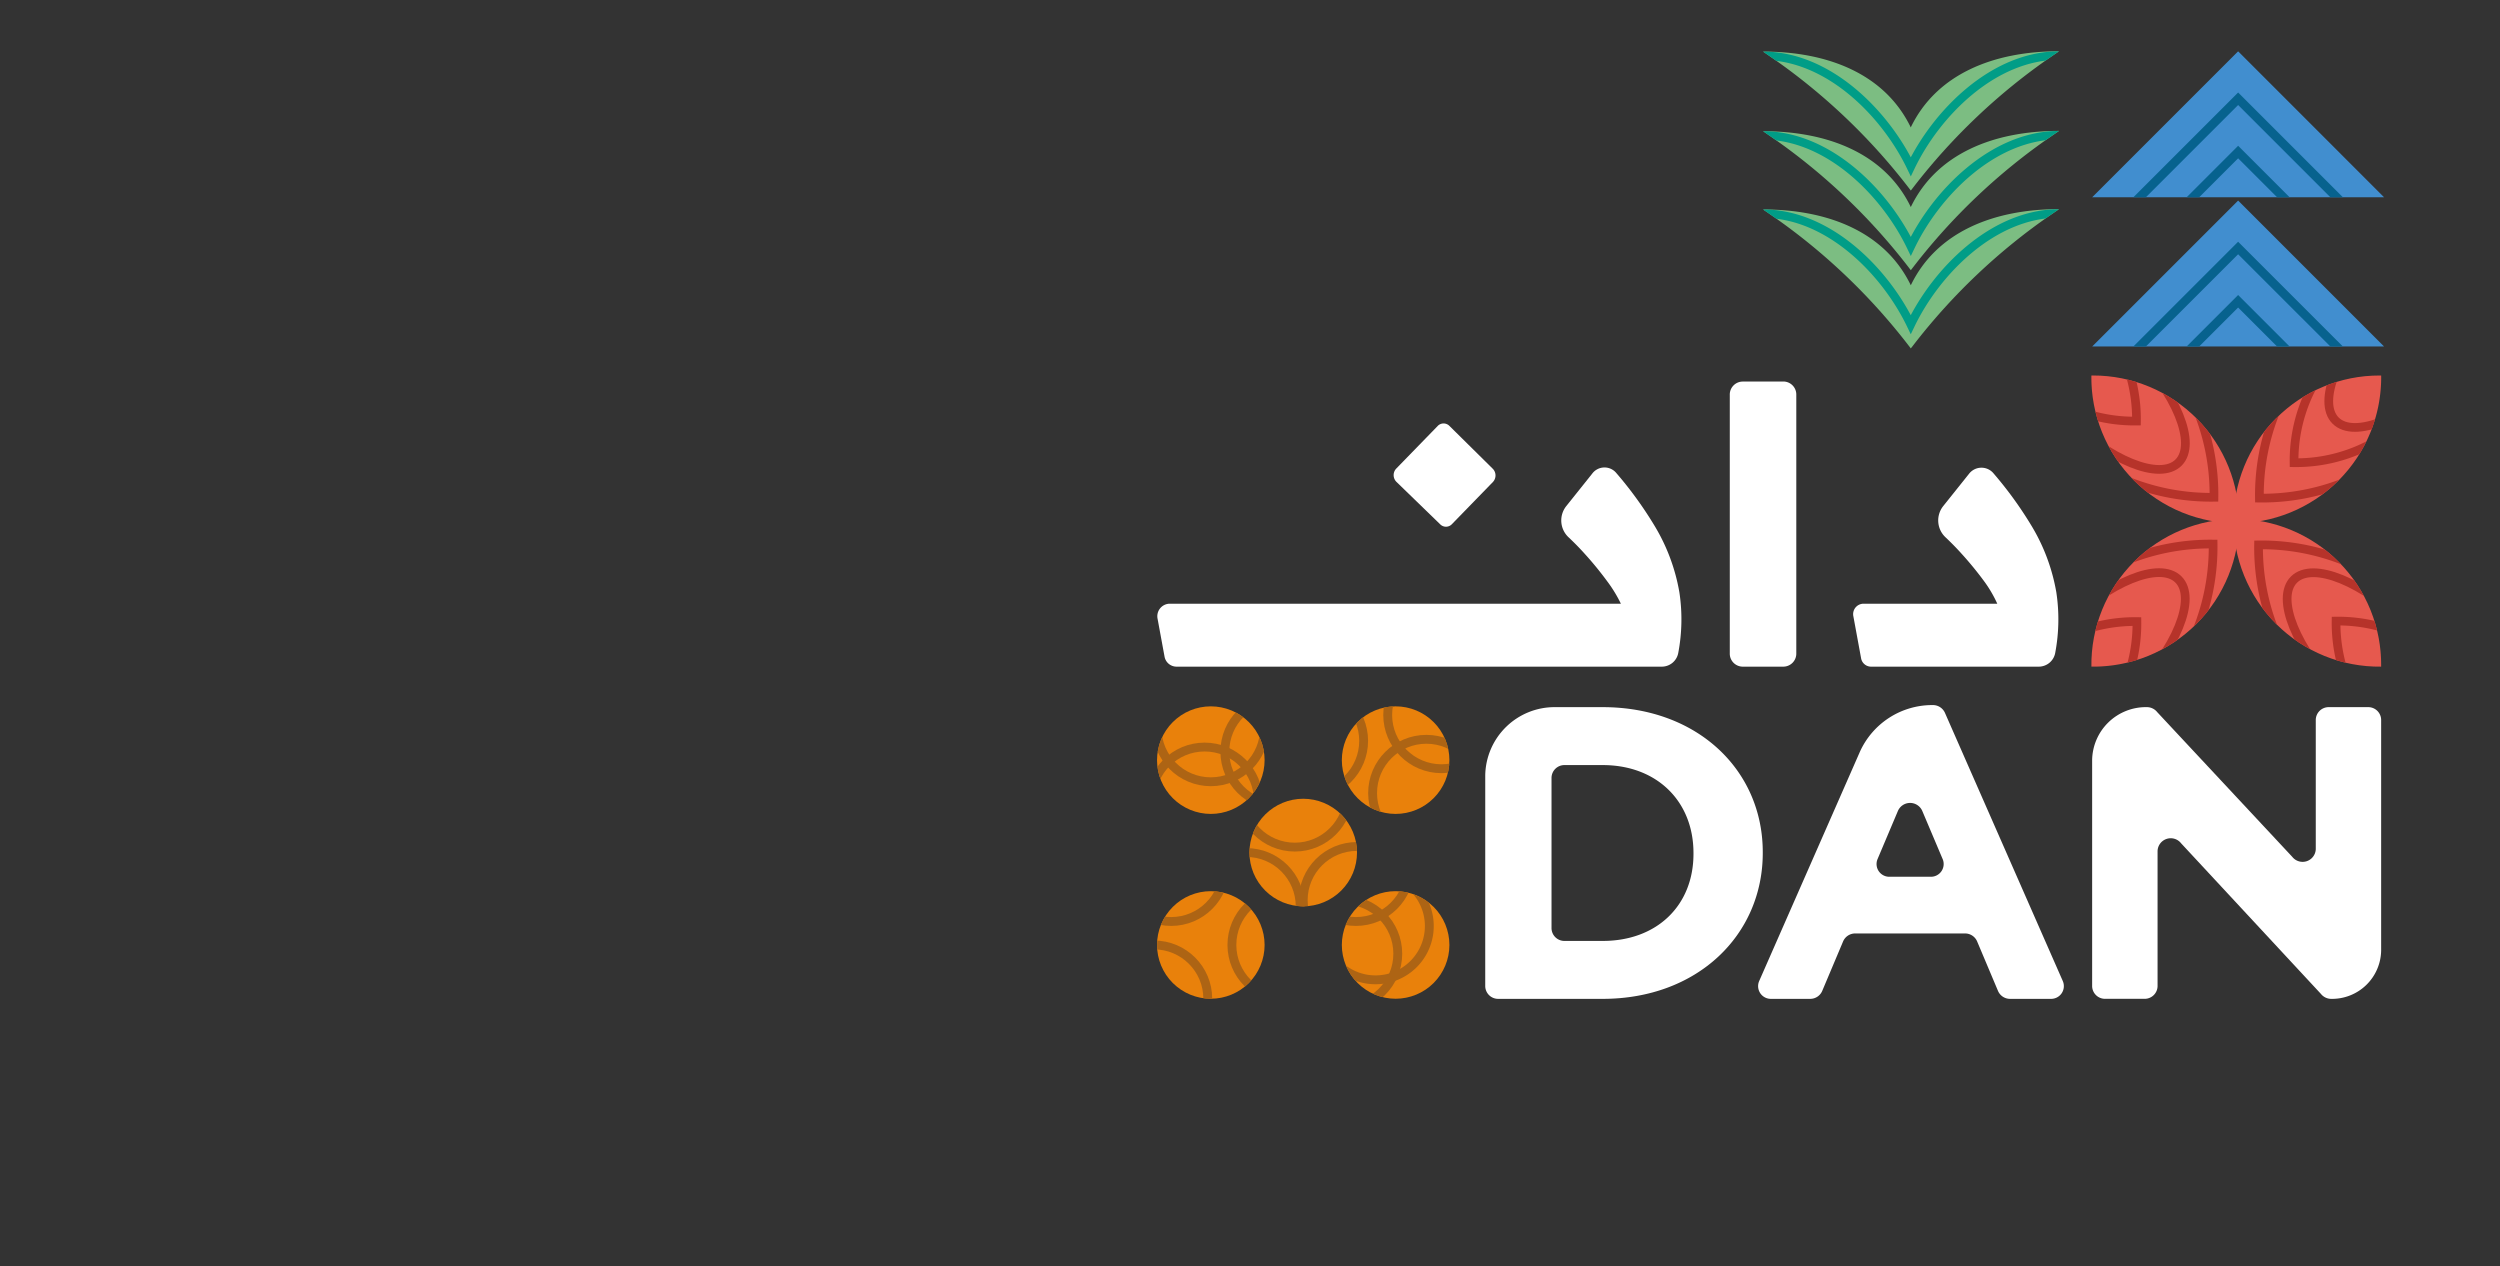 <svg id="Group_8023" data-name="Group 8023" xmlns="http://www.w3.org/2000/svg" xmlns:xlink="http://www.w3.org/1999/xlink" width="298.731" height="151.314" viewBox="0 0 298.731 151.314">
  <rect x="0" y="0" width="298.731" height="151.314" fill="#333333" stroke="none"/>
  <defs>
    <clipPath id="clip-path">
      <rect id="Rectangle_663" data-name="Rectangle 663" width="298.731" height="151.314" fill="none"/>
    </clipPath>
    <clipPath id="clip-path-2">
      <path id="Path_19068" data-name="Path 19068" d="M293.941,45.612h34.87L311.376,28.178Z" transform="translate(-293.941 -28.178)" fill="none"/>
    </clipPath>
    <clipPath id="clip-path-3">
      <path id="Path_19072" data-name="Path 19072" d="M293.941,24.646h34.87L311.376,7.211Z" transform="translate(-293.941 -7.211)" fill="none"/>
    </clipPath>
    <clipPath id="clip-path-4">
      <path id="Path_19074" data-name="Path 19074" d="M162.554,105.663a6.427,6.427,0,1,0,6.427-6.427,6.427,6.427,0,0,0-6.427,6.427" transform="translate(-162.554 -99.236)" fill="none"/>
    </clipPath>
    <clipPath id="clip-path-5">
      <path id="Path_19076" data-name="Path 19076" d="M175.536,118.646a6.427,6.427,0,1,0,6.427-6.427,6.427,6.427,0,0,0-6.427,6.427" transform="translate(-175.536 -112.219)" fill="none"/>
    </clipPath>
    <clipPath id="clip-path-6">
      <path id="Path_19078" data-name="Path 19078" d="M162.554,131.629a6.427,6.427,0,1,0,6.427-6.427,6.426,6.426,0,0,0-6.427,6.427" transform="translate(-162.554 -125.202)" fill="none"/>
    </clipPath>
    <clipPath id="clip-path-7">
      <path id="Path_19081" data-name="Path 19081" d="M188.517,131.629a6.427,6.427,0,1,0,6.427-6.427,6.427,6.427,0,0,0-6.427,6.427" transform="translate(-188.517 -125.202)" fill="none"/>
    </clipPath>
    <clipPath id="clip-path-8">
      <path id="Path_19083" data-name="Path 19083" d="M188.517,105.663a6.427,6.427,0,1,0,6.427-6.427,6.428,6.428,0,0,0-6.427,6.427" transform="translate(-188.517 -99.236)" fill="none"/>
    </clipPath>
    <clipPath id="clip-path-10">
      <path id="Path_19087" data-name="Path 19087" d="M265.346,38.487c-3.046-6.319-9.8-9.062-17.652-9.062l.813.559A73.226,73.226,0,0,1,265.346,46.03l.311-.4a73.2,73.2,0,0,1,16.5-15.622l.892-.614c-7.872,0-14.661,2.759-17.708,9.1" transform="translate(-247.694 -29.391)" fill="none"/>
    </clipPath>
    <clipPath id="clip-path-12">
      <path id="Path_19090" data-name="Path 19090" d="M265.346,27.491c-3.046-6.319-9.8-9.062-17.652-9.062l.813.559a73.208,73.208,0,0,1,16.839,16.046l.311-.4a73.216,73.216,0,0,1,16.5-15.622l.892-.614c-7.872,0-14.661,2.76-17.708,9.1" transform="translate(-247.694 -18.395)" fill="none"/>
    </clipPath>
    <clipPath id="clip-path-14">
      <path id="Path_19093" data-name="Path 19093" d="M265.346,16.307c-3.046-6.319-9.8-9.062-17.652-9.062l.813.559A73.226,73.226,0,0,1,265.346,23.85l.311-.4a73.22,73.22,0,0,1,16.5-15.623l.892-.613c-7.872,0-14.661,2.76-17.708,9.1" transform="translate(-247.694 -7.211)" fill="none"/>
    </clipPath>
    <clipPath id="clip-path-15">
      <path id="Path_19097" data-name="Path 19097" d="M318.884,57.862a17.4,17.4,0,0,0-5.1,12.55,17.435,17.435,0,0,0,17.655-17.655l-.2,0a17.4,17.4,0,0,0-12.348,5.107" transform="translate(-313.778 -52.755)" fill="none"/>
    </clipPath>
    <clipPath id="clip-path-16">
      <path id="Path_19101" data-name="Path 19101" d="M313.779,72.9a17.435,17.435,0,0,0,17.655,17.656A17.436,17.436,0,0,0,313.981,72.9h-.2" transform="translate(-313.778 -72.902)" fill="none"/>
    </clipPath>
    <clipPath id="clip-path-17">
      <path id="Path_19105" data-name="Path 19105" d="M298.925,78.009a17.4,17.4,0,0,0-5.1,12.55A17.435,17.435,0,0,0,311.475,72.9h-.2a17.4,17.4,0,0,0-12.348,5.107" transform="translate(-293.819 -72.902)" fill="none"/>
    </clipPath>
    <clipPath id="clip-path-18">
      <path id="Path_19109" data-name="Path 19109" d="M293.82,52.757a17.434,17.434,0,0,0,17.655,17.655,17.436,17.436,0,0,0-17.453-17.657l-.2,0" transform="translate(-293.819 -52.755)" fill="none"/>
    </clipPath>
  </defs>
  <g id="Group_7988" data-name="Group 7988">
    <g id="Group_7987" data-name="Group 7987" clip-path="url(#clip-path)">
      <path id="Path_19059" data-name="Path 19059" d="M201.363,71.549l-5.233-5.076a1.138,1.138,0,0,1-.021-1.59l4.948-5.087a.975.975,0,0,1,1.4-.014l5.185,5.125a1.141,1.141,0,0,1,.014,1.583l-4.9,5.038a.972.972,0,0,1-1.392.021" transform="translate(-29.266 -8.893)" fill="#fff"/>
      <path id="Path_19060" data-name="Path 19060" d="M244.521,53.6h4.948a1.556,1.556,0,0,1,1.5,1.6V86.071a1.556,1.556,0,0,1-1.5,1.6h-4.948a1.556,1.556,0,0,1-1.5-1.6V55.207a1.556,1.556,0,0,1,1.5-1.6" transform="translate(-36.325 -8.012)" fill="#fff"/>
      <path id="Path_19061" data-name="Path 19061" d="M261.3,88.46l-.918-4.987a1.247,1.247,0,0,1,1.165-1.512h16.03a14.85,14.85,0,0,0-1.517-2.611,40.644,40.644,0,0,0-2.717-3.328q-.906-1.012-1.994-2.039a2.758,2.758,0,0,1-.244-3.673l3.1-3.88a1.878,1.878,0,0,1,2.945-.02,45.866,45.866,0,0,1,4.543,6.283,22.885,22.885,0,0,1,2.939,7.9,21.554,21.554,0,0,1-.127,7.212,2,2,0,0,1-1.944,1.676h-20.1A1.211,1.211,0,0,1,261.3,88.46" transform="translate(-38.917 -9.821)" fill="#fff"/>
      <path id="Path_19062" data-name="Path 19062" d="M163.453,88.245l-.822-4.467a1.5,1.5,0,0,1,1.4-1.823h53.956a15.982,15.982,0,0,0-1.582-2.61,40.6,40.6,0,0,0-2.717-3.33q-.9-1.009-1.993-2.036a2.757,2.757,0,0,1-.244-3.673l3.1-3.881a1.831,1.831,0,0,1,2.906-.067,45.849,45.849,0,0,1,4.582,6.33,22.852,22.852,0,0,1,2.938,7.9,21.526,21.526,0,0,1-.126,7.212,2,2,0,0,1-1.944,1.676H164.858a1.461,1.461,0,0,1-1.405-1.234" transform="translate(-24.305 -9.816)" fill="#fff"/>
      <path id="Path_19063" data-name="Path 19063" d="M208.665,107.5a8.286,8.286,0,0,1,8.415-8.151h5.62c11.311,0,19.127,7.521,19.127,17.328v.1c0,9.811-7.815,17.429-19.127,17.429h-12.47a1.541,1.541,0,0,1-1.566-1.516ZM222.7,127.284c6.481,0,10.848-4.233,10.848-10.406v-.1c0-6.173-4.367-10.507-10.848-10.507h-4.549a1.541,1.541,0,0,0-1.566,1.516v17.982a1.541,1.541,0,0,0,1.566,1.516Z" transform="translate(-31.19 -14.85)" fill="#fff"/>
      <path id="Path_19064" data-name="Path 19064" d="M267.883,99.058h0a1.569,1.569,0,0,1,1.441.923l14.092,32.072a1.522,1.522,0,0,1-1.441,2.11h-4.857a1.566,1.566,0,0,1-1.45-.943l-2.5-5.929a1.565,1.565,0,0,0-1.449-.943H258.61a1.566,1.566,0,0,0-1.45.943l-2.5,5.929a1.564,1.564,0,0,1-1.448.943h-4.651a1.521,1.521,0,0,1-1.441-2.11l12.042-27.41a9.485,9.485,0,0,1,8.718-5.585m1.181,18.424-2.449-5.787a1.586,1.586,0,0,0-2.9,0l-2.447,5.787a1.522,1.522,0,0,0,1.449,2.092h4.9a1.523,1.523,0,0,0,1.449-2.092" transform="translate(-36.92 -14.807)" fill="#fff"/>
    </g>
  </g>
  <g id="Group_7990" data-name="Group 7990" transform="translate(250.004 23.966)">
    <g id="Group_7989" data-name="Group 7989" clip-path="url(#clip-path-2)">
      <path id="Path_19065" data-name="Path 19065" d="M328.811,45.612,311.376,28.177,293.941,45.612Z" transform="translate(-293.941 -28.178)" fill="#418ecf"/>
      <path id="Path_19066" data-name="Path 19066" d="M328.811,52.276,311.376,34.842,293.941,52.276Z" transform="translate(-293.941 -29.174)" fill="none" stroke="#07628e" stroke-width="1.059"/>
      <path id="Path_19067" data-name="Path 19067" d="M328.811,59.762,311.376,42.327,293.941,59.762Z" transform="translate(-293.941 -30.293)" fill="none" stroke="#07628e" stroke-width="1.059"/>
    </g>
  </g>
  <g id="Group_7992" data-name="Group 7992" transform="translate(250.004 6.133)">
    <g id="Group_7991" data-name="Group 7991" clip-path="url(#clip-path-3)">
      <path id="Path_19069" data-name="Path 19069" d="M328.811,24.646,311.376,7.211,293.941,24.646Z" transform="translate(-293.941 -7.211)" fill="#418ecf"/>
      <path id="Path_19070" data-name="Path 19070" d="M328.811,31.31,311.376,13.875,293.941,31.31Z" transform="translate(-293.941 -8.207)" fill="none" stroke="#07628e" stroke-width="1.059"/>
      <path id="Path_19071" data-name="Path 19071" d="M328.811,38.8,311.376,21.361,293.941,38.8Z" transform="translate(-293.941 -9.326)" fill="none" stroke="#07628e" stroke-width="1.059"/>
    </g>
  </g>
  <g id="Group_7994" data-name="Group 7994" transform="translate(138.256 84.403)">
    <g id="Group_7993" data-name="Group 7993" clip-path="url(#clip-path-4)">
      <path id="Path_19073" data-name="Path 19073" d="M175.408,105.664a6.427,6.427,0,1,1-6.427-6.427,6.428,6.428,0,0,1,6.427,6.427" transform="translate(-162.554 -99.236)" fill="#e9810b"/>
      <circle id="Ellipse_10" data-name="Ellipse 10" cx="6.427" cy="6.427" r="6.427" transform="translate(-0.001 -3.843)" fill="none" stroke="#ad6414" stroke-width="1.059"/>
      <circle id="Ellipse_11" data-name="Ellipse 11" cx="6.427" cy="6.427" r="6.427" transform="translate(8.105 -1.012)" fill="none" stroke="#ad6414" stroke-width="1.059"/>
      <circle id="Ellipse_12" data-name="Ellipse 12" cx="6.427" cy="6.427" r="6.427" transform="translate(-0.741 4.863)" fill="none" stroke="#ad6414" stroke-width="1.059"/>
    </g>
  </g>
  <g id="Group_7996" data-name="Group 7996" transform="translate(149.298 95.445)">
    <g id="Group_7995" data-name="Group 7995" clip-path="url(#clip-path-5)">
      <path id="Path_19075" data-name="Path 19075" d="M188.39,118.646a6.427,6.427,0,1,1-6.427-6.427,6.428,6.428,0,0,1,6.427,6.427" transform="translate(-175.536 -112.219)" fill="#e9810b"/>
      <circle id="Ellipse_13" data-name="Ellipse 13" cx="6.427" cy="6.427" r="6.427" transform="translate(-6.79 6.427)" fill="none" stroke="#ad6414" stroke-width="1.059"/>
      <circle id="Ellipse_14" data-name="Ellipse 14" cx="6.427" cy="6.427" r="6.427" transform="translate(-1.007 -7.076)" fill="none" stroke="#ad6414" stroke-width="1.059"/>
      <circle id="Ellipse_15" data-name="Ellipse 15" cx="6.427" cy="6.427" r="6.427" transform="translate(6.426 5.701)" fill="none" stroke="#ad6414" stroke-width="1.059"/>
    </g>
  </g>
  <g id="Group_7998" data-name="Group 7998" transform="translate(138.256 106.488)">
    <g id="Group_7997" data-name="Group 7997" clip-path="url(#clip-path-6)">
      <path id="Path_19077" data-name="Path 19077" d="M175.408,131.627a6.427,6.427,0,1,1-6.427-6.427,6.428,6.428,0,0,1,6.427,6.427" transform="translate(-162.554 -125.202)" fill="#e9810b"/>
      <circle id="Ellipse_16" data-name="Ellipse 16" cx="6.427" cy="6.427" r="6.427" transform="translate(-6.79 6.426)" fill="none" stroke="#ad6414" stroke-width="1.059"/>
      <circle id="Ellipse_17" data-name="Ellipse 17" cx="6.427" cy="6.427" r="6.427" transform="translate(-4.743 -9.23)" fill="none" stroke="#ad6414" stroke-width="1.059"/>
      <circle id="Ellipse_18" data-name="Ellipse 18" cx="6.427" cy="6.427" r="6.427" transform="translate(8.947 -0.001)" fill="none" stroke="#ad6414" stroke-width="1.059"/>
    </g>
  </g>
  <g id="Group_8000" data-name="Group 8000" transform="translate(160.339 106.488)">
    <g id="Group_7999" data-name="Group 7999" clip-path="url(#clip-path-7)">
      <path id="Path_19079" data-name="Path 19079" d="M201.372,131.627a6.427,6.427,0,1,1-6.427-6.427,6.428,6.428,0,0,1,6.427,6.427" transform="translate(-188.517 -125.202)" fill="#e9810b"/>
      <circle id="Ellipse_19" data-name="Ellipse 19" cx="6.427" cy="6.427" r="6.427" transform="translate(-6.169 1.046)" fill="none" stroke="#ad6414" stroke-width="1.059"/>
      <circle id="Ellipse_20" data-name="Ellipse 20" cx="6.427" cy="6.427" r="6.427" transform="translate(-4.743 -9.23)" fill="none" stroke="#ad6414" stroke-width="1.059"/>
      <path id="Path_19080" data-name="Path 19080" d="M198.3,127.2a6.427,6.427,0,1,1-7.949-4.407A6.426,6.426,0,0,1,198.3,127.2Z" transform="translate(-188.095 -124.804)" fill="none" stroke="#ad6414" stroke-width="1.059"/>
    </g>
  </g>
  <g id="Group_8002" data-name="Group 8002" transform="translate(160.339 84.403)">
    <g id="Group_8001" data-name="Group 8001" clip-path="url(#clip-path-8)">
      <path id="Path_19082" data-name="Path 19082" d="M201.372,105.664a6.427,6.427,0,1,1-6.427-6.427,6.428,6.428,0,0,1,6.427,6.427" transform="translate(-188.517 -99.236)" fill="#e9810b"/>
      <circle id="Ellipse_21" data-name="Ellipse 21" cx="6.427" cy="6.427" r="6.427" transform="translate(-10.248 -2.303)" fill="none" stroke="#ad6414" stroke-width="1.059"/>
      <circle id="Ellipse_22" data-name="Ellipse 22" cx="6.427" cy="6.427" r="6.427" transform="translate(5.481 -5.401)" fill="none" stroke="#ad6414" stroke-width="1.059"/>
      <circle id="Ellipse_23" data-name="Ellipse 23" cx="6.427" cy="6.427" r="6.427" transform="translate(3.676 3.938)" fill="none" stroke="#ad6414" stroke-width="1.059"/>
    </g>
  </g>
  <g id="Group_8004" data-name="Group 8004">
    <g id="Group_8003" data-name="Group 8003" clip-path="url(#clip-path)">
      <path id="Path_19084" data-name="Path 19084" d="M300.466,99.348h0a1.581,1.581,0,0,1,1.246.6l16.13,17.284a1.574,1.574,0,0,0,2.812-.918V100.864a1.541,1.541,0,0,1,1.566-1.516H326.9a1.541,1.541,0,0,1,1.566,1.516v27.57a5.867,5.867,0,0,1-5.959,5.772,1.584,1.584,0,0,1-1.245-.6l-16.7-17.988a1.574,1.574,0,0,0-2.812.919v16.149a1.542,1.542,0,0,1-1.566,1.516h-4.686a1.542,1.542,0,0,1-1.566-1.516V105.667a6.425,6.425,0,0,1,6.525-6.319" transform="translate(-43.937 -14.85)" fill="#fff"/>
      <path id="Path_19085" data-name="Path 19085" d="M283.054,29.391l-.892.614a73.212,73.212,0,0,0-16.5,15.622l-.311.4a73.248,73.248,0,0,0-16.84-16.046l-.813-.56c7.854,0,14.607,2.744,17.653,9.062,3.046-6.336,9.835-9.1,17.708-9.1" transform="translate(-37.024 -4.393)" fill="#7cbd82"/>
    </g>
  </g>
  <g id="Group_8006" data-name="Group 8006" transform="translate(210.67 24.998)">
    <g id="Group_8005" data-name="Group 8005" clip-path="url(#clip-path-10)">
      <path id="Path_19086" data-name="Path 19086" d="M283.054,29.987l-.892,3.339a73.216,73.216,0,0,0-16.5,15.622l-.311.4A73.215,73.215,0,0,0,248.506,33.3l-.813-3.284c7.854,0,14.607,6.927,17.653,13.246C268.391,36.931,275.181,29.987,283.054,29.987Z" transform="translate(-247.694 -29.48)" fill="none" stroke="#009d87" stroke-width="1.009"/>
    </g>
  </g>
  <g id="Group_8008" data-name="Group 8008">
    <g id="Group_8007" data-name="Group 8007" clip-path="url(#clip-path)">
      <path id="Path_19088" data-name="Path 19088" d="M283.054,18.4l-.892.614a73.216,73.216,0,0,0-16.5,15.622l-.311.4a73.233,73.233,0,0,0-16.84-16.047l-.813-.559c7.854,0,14.607,2.743,17.653,9.062,3.046-6.336,9.835-9.1,17.708-9.1" transform="translate(-37.024 -2.75)" fill="#7cbd82"/>
    </g>
  </g>
  <g id="Group_8010" data-name="Group 8010" transform="translate(210.67 15.645)">
    <g id="Group_8009" data-name="Group 8009" clip-path="url(#clip-path-12)">
      <path id="Path_19089" data-name="Path 19089" d="M283.054,18.992l-.892,3.339a73.216,73.216,0,0,0-16.5,15.622l-.311.4a73.216,73.216,0,0,0-16.84-16.047l-.813-3.284c7.854,0,14.607,6.927,17.653,13.246C268.391,25.936,275.181,18.992,283.054,18.992Z" transform="translate(-247.694 -18.484)" fill="none" stroke="#009d87" stroke-width="1.009"/>
    </g>
  </g>
  <g id="Group_8012" data-name="Group 8012">
    <g id="Group_8011" data-name="Group 8011" clip-path="url(#clip-path)">
      <path id="Path_19091" data-name="Path 19091" d="M283.054,7.211l-.892.614a73.216,73.216,0,0,0-16.5,15.622l-.311.4A73.233,73.233,0,0,0,248.506,7.8l-.813-.559c7.854,0,14.607,2.743,17.653,9.062,3.046-6.336,9.835-9.1,17.708-9.1" transform="translate(-37.024 -1.078)" fill="#7cbd82"/>
    </g>
  </g>
  <g id="Group_8014" data-name="Group 8014" transform="translate(210.67 6.133)">
    <g id="Group_8013" data-name="Group 8013" clip-path="url(#clip-path-14)">
      <path id="Path_19092" data-name="Path 19092" d="M283.054,7.808l-.892,3.339a73.216,73.216,0,0,0-16.5,15.622l-.311.4a73.215,73.215,0,0,0-16.84-16.047l-.813-3.284c7.854,0,14.607,6.927,17.653,13.246C268.391,14.752,275.181,7.808,283.054,7.808Z" transform="translate(-247.694 -7.3)" fill="none" stroke="#009d87" stroke-width="1.009"/>
    </g>
  </g>
  <g id="Group_8016" data-name="Group 8016" transform="translate(266.876 44.869)">
    <g id="Group_8015" data-name="Group 8015" clip-path="url(#clip-path-15)">
      <path id="Path_19094" data-name="Path 19094" d="M318.884,57.862a17.4,17.4,0,0,1,12.55-5.1,17.437,17.437,0,0,1-17.655,17.655,17.4,17.4,0,0,1,5.1-12.55" transform="translate(-313.778 -52.755)" fill="#e6594e"/>
      <path id="Path_19095" data-name="Path 19095" d="M325.2,46.147a26.493,26.493,0,0,1,19.109-7.773A26.547,26.547,0,0,1,317.43,65.256,26.494,26.494,0,0,1,325.2,46.147Z" transform="translate(-314.323 -50.605)" fill="none" stroke="#b6332a" stroke-width="1.042"/>
      <path id="Path_19096" data-name="Path 19096" d="M327.839,48.035A18.87,18.87,0,0,1,341.447,42.5,18.905,18.905,0,0,1,322.3,61.642,18.87,18.87,0,0,1,327.839,48.035Z" transform="translate(-315.052 -51.222)" fill="none" stroke="#b6332a" stroke-width="1.042"/>
      <ellipse id="Ellipse_24" data-name="Ellipse 24" cx="13.535" cy="5.707" rx="13.535" ry="5.707" transform="translate(8.176 1.354) rotate(-45)" fill="none" stroke="#b6332a" stroke-width="1.042"/>
    </g>
  </g>
  <g id="Group_8018" data-name="Group 8018" transform="translate(266.876 62.005)">
    <g id="Group_8017" data-name="Group 8017" clip-path="url(#clip-path-16)">
      <path id="Path_19098" data-name="Path 19098" d="M326.329,78.009a17.4,17.4,0,0,1,5.1,12.55A17.437,17.437,0,0,1,313.779,72.9a17.4,17.4,0,0,1,12.55,5.1" transform="translate(-313.778 -72.902)" fill="#e6594e"/>
      <path id="Path_19099" data-name="Path 19099" d="M336.422,84.327a26.494,26.494,0,0,1,7.773,19.11,26.549,26.549,0,0,1-26.883-26.883A26.493,26.493,0,0,1,336.422,84.327Z" transform="translate(-314.306 -73.448)" fill="none" stroke="#b6332a" stroke-width="1.042"/>
      <ellipse id="Ellipse_25" data-name="Ellipse 25" cx="5.707" cy="13.535" rx="5.707" ry="13.535" transform="translate(3.202 11.288) rotate(-45)" fill="none" stroke="#b6332a" stroke-width="1.042"/>
      <path id="Path_19100" data-name="Path 19100" d="M341.808,92.8a18.87,18.87,0,0,1,5.535,13.607A18.905,18.905,0,0,1,328.2,87.26,18.87,18.87,0,0,1,341.808,92.8Z" transform="translate(-315.933 -75.048)" fill="none" stroke="#b6332a" stroke-width="1.042"/>
    </g>
  </g>
  <g id="Group_8020" data-name="Group 8020" transform="translate(249.9 62.005)">
    <g id="Group_8019" data-name="Group 8019" clip-path="url(#clip-path-17)">
      <path id="Path_19102" data-name="Path 19102" d="M306.37,85.453a17.4,17.4,0,0,1-12.55,5.1A17.437,17.437,0,0,1,311.475,72.9a17.4,17.4,0,0,1-5.1,12.55" transform="translate(-293.819 -72.902)" fill="#e6594e"/>
      <path id="Path_19103" data-name="Path 19103" d="M298.43,95.546a26.494,26.494,0,0,1-19.11,7.773A26.549,26.549,0,0,1,306.2,76.437,26.494,26.494,0,0,1,298.43,95.546Z" transform="translate(-291.651 -73.43)" fill="none" stroke="#b6332a" stroke-width="1.042"/>
      <ellipse id="Ellipse_26" data-name="Ellipse 26" cx="13.535" cy="5.707" rx="13.535" ry="5.707" transform="translate(-12.772 22.344) rotate(-45)" fill="none" stroke="#b6332a" stroke-width="1.042"/>
      <path id="Path_19104" data-name="Path 19104" d="M291.321,100.933a18.87,18.87,0,0,1-13.608,5.535,18.905,18.905,0,0,1,19.143-19.142A18.87,18.87,0,0,1,291.321,100.933Z" transform="translate(-291.411 -75.058)" fill="none" stroke="#b6332a" stroke-width="1.042"/>
    </g>
  </g>
  <g id="Group_8022" data-name="Group 8022" transform="translate(249.9 44.869)">
    <g id="Group_8021" data-name="Group 8021" clip-path="url(#clip-path-18)">
      <path id="Path_19106" data-name="Path 19106" d="M298.925,65.307a17.4,17.4,0,0,1-5.1-12.55,17.437,17.437,0,0,1,17.655,17.655,17.4,17.4,0,0,1-12.55-5.1" transform="translate(-293.819 -52.755)" fill="#e6594e"/>
      <path id="Path_19107" data-name="Path 19107" d="M287.21,57.366a26.493,26.493,0,0,1-7.773-19.11,26.549,26.549,0,0,1,26.883,26.883A26.494,26.494,0,0,1,287.21,57.366Z" transform="translate(-291.669 -50.588)" fill="none" stroke="#b6332a" stroke-width="1.042"/>
      <ellipse id="Ellipse_27" data-name="Ellipse 27" cx="5.707" cy="13.535" rx="5.707" ry="13.535" transform="translate(-12.758 -4.701) rotate(-45)" fill="none" stroke="#b6332a" stroke-width="1.042"/>
      <path id="Path_19108" data-name="Path 19108" d="M283.184,50.258a18.87,18.87,0,0,1-5.535-13.607,18.905,18.905,0,0,1,19.143,19.142A18.87,18.87,0,0,1,283.184,50.258Z" transform="translate(-291.401 -50.348)" fill="none" stroke="#b6332a" stroke-width="1.042"/>
    </g>
  </g>
</svg>
